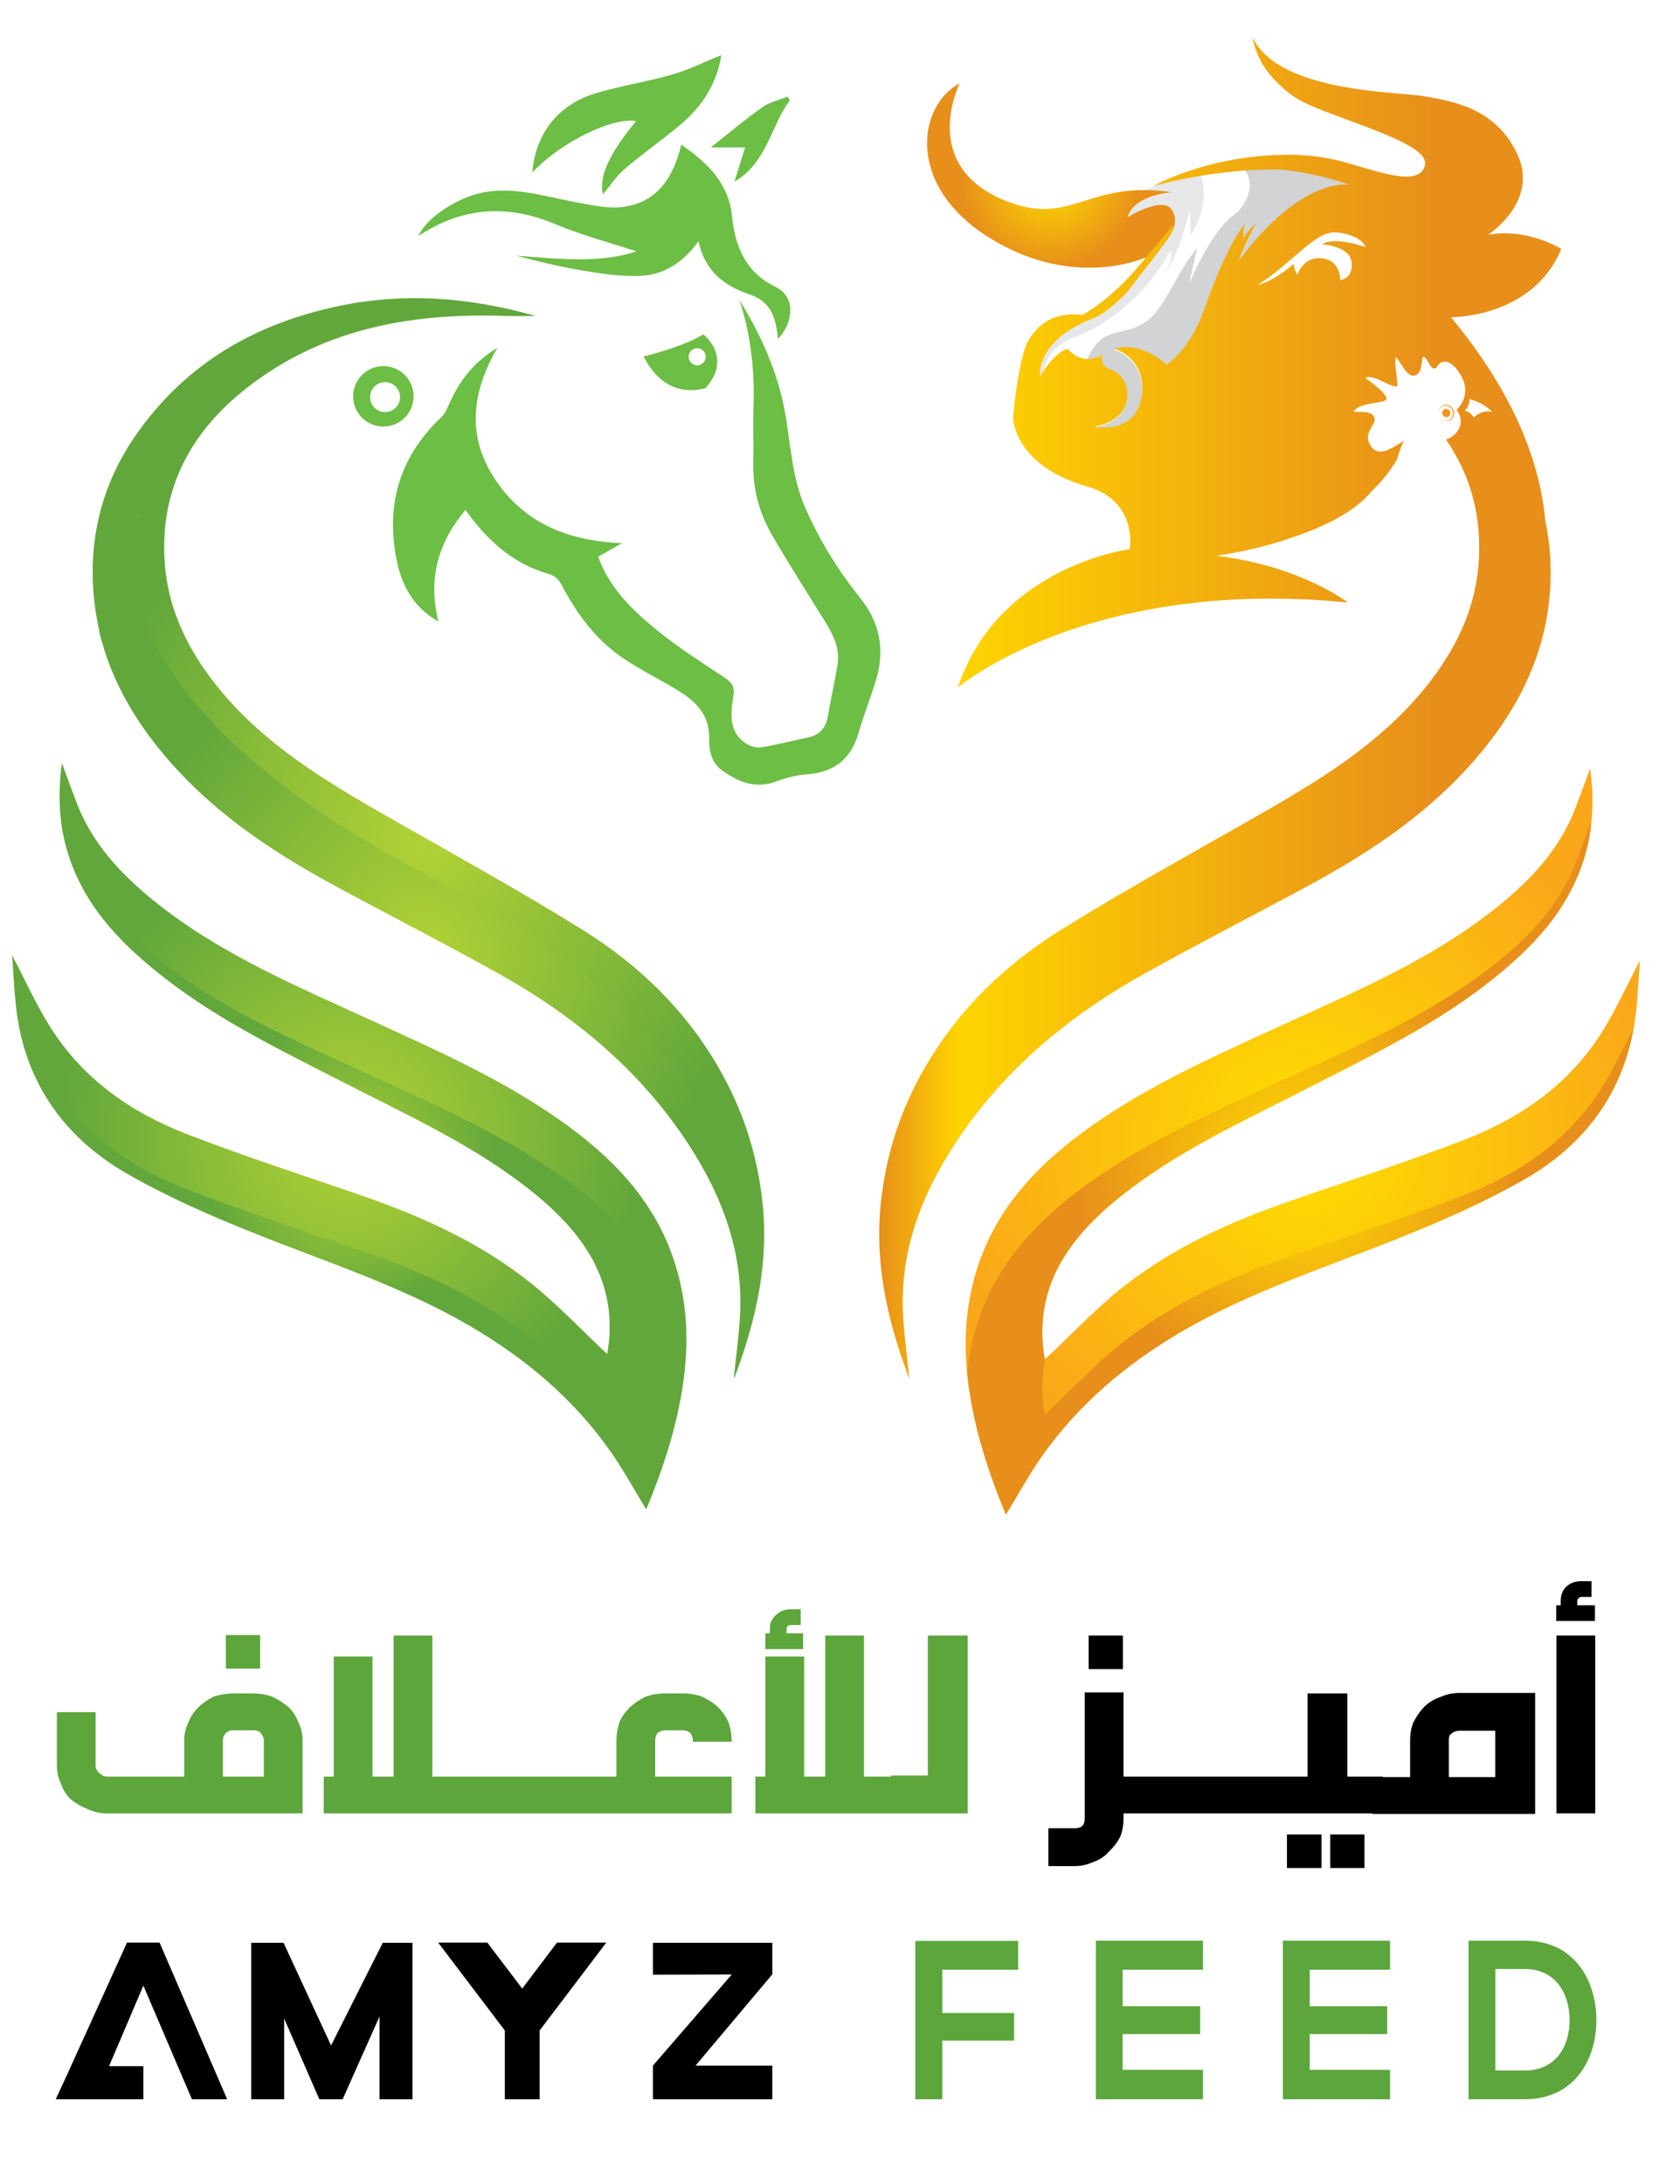 <?xml version="1.0" encoding="utf-8"?>
<!-- Generator: Adobe Illustrator 16.0.0, SVG Export Plug-In . SVG Version: 6.00 Build 0)  -->
<!DOCTYPE svg PUBLIC "-//W3C//DTD SVG 1.1//EN" "http://www.w3.org/Graphics/SVG/1.1/DTD/svg11.dtd">
<svg version="1.1" id="Layer_1" xmlns="http://www.w3.org/2000/svg" xmlns:xlink="http://www.w3.org/1999/xlink" x="0px" y="0px"
	 width="138.746px" height="180.371px" viewBox="0 0 138.746 180.371" enable-background="new 0 0 138.746 180.371"
	 xml:space="preserve">
<g>
	<g>
		<rect x="18.654" y="135.033" fill="#5CA63C" width="2.83" height="2.771"/>
		<path fill="#5CA63C" d="M23.814,140.97c-0.436-0.352-0.893-0.643-1.372-0.868c-0.5-0.166-1.022-0.247-1.567-0.247h-1.546
			c-0.545,0-1.11,0.081-1.655,0.247c-0.957,0.476-1.742,1.179-2.09,2.089c-0.238,0.479-0.369,0.975-0.369,1.49v3.041H8.813
			c-0.196,0-0.348-0.063-0.458-0.186c-0.13-0.063-0.218-0.146-0.283-0.25c-0.108-0.123-0.175-0.27-0.175-0.436v-4.447h-3.2v4.447
			c0,0.52,0.13,1.034,0.37,1.553c0.174,0.477,0.436,0.869,0.807,1.222c0.436,0.352,0.893,0.601,1.371,0.786
			c0.501,0.229,1.024,0.352,1.568,0.352H24.99v-6.082c0-0.518-0.13-1.014-0.37-1.49C24.446,141.736,24.184,141.322,23.814,140.97z
			 M21.789,146.722h-3.375v-3.041c0-0.249,0.196-0.602,0.459-0.704c0.108-0.063,0.26-0.081,0.457-0.081h1.547
			c0.371,0,0.631,0.104,0.739,0.353c0.108,0.163,0.175,0.31,0.175,0.435L21.789,146.722L21.789,146.722z"/>
		<path fill="#5CA63C" d="M57.94,140.102c-0.479-0.166-1.001-0.247-1.546-0.247h-1.458c-0.546,0-1.067,0.081-1.568,0.247
			c-1.022,0.476-1.764,1.158-2.198,2.089c-0.175,0.52-0.262,1.058-0.262,1.572v2.959h-2.244h-0.871h-4.05h-0.871h-4.053H37.95
			h-2.244v-11.648h-3.2v11.648h-1.742v-9.91h-3.201v9.91h-0.828v3.041H37.95h0.869h4.053h0.871h4.05h0.871h11.76v-3.041h-6.314
			v-2.959c0-0.229,0.064-0.436,0.174-0.62c0.196-0.166,0.414-0.247,0.653-0.247h1.458c0.238,0,0.457,0.081,0.631,0.247
			c0.131,0.188,0.197,0.394,0.197,0.62v0.083h3.201v-0.083c0-0.518-0.088-1.055-0.283-1.572
			C59.727,141.26,58.986,140.578,57.94,140.102z"/>
		<path fill="#5CA63C" d="M66.325,134.887h-1.372v-0.331c0-0.063,0.021-0.145,0.088-0.248l0.086-0.063
			c0.065-0.021,0.131-0.041,0.196-0.041h0.806V132.9h-0.806c-0.501,0-0.937,0.166-1.284,0.519c-0.152,0.146-0.262,0.312-0.371,0.519
			c-0.064,0.187-0.086,0.394-0.086,0.619v0.331h-0.371v1.304h3.114V134.887L66.325,134.887z"/>
		<polygon fill="#5CA63C" points="76.627,146.639 73.6,146.639 73.6,146.722 71.355,146.722 71.355,135.074 68.155,135.074 
			68.155,146.722 66.412,146.722 66.412,136.812 63.213,136.812 63.213,146.722 62.385,146.722 62.385,149.763 73.6,149.763 
			74.469,149.763 79.916,149.763 79.916,135.074 76.627,135.074 		"/>
		<rect x="89.909" y="135.074" width="2.832" height="2.771"/>
		<rect x="106.286" y="151.502" width="2.854" height="2.772"/>
		<rect x="109.859" y="151.502" width="2.83" height="2.772"/>
		<path d="M118.918,140.165c-0.502,0.165-0.916,0.435-1.285,0.786c-0.369,0.393-0.674,0.826-0.914,1.304
			c-0.174,0.455-0.262,0.952-0.262,1.469v3.041h-2.244v-0.041h-2.938v-6.868h-3.289v6.868h-2.242h-0.869h-4.053h-0.871H95.9h-0.869
			h-2.244v-6.952h-3.201v10.43c0,0.104-0.021,0.248-0.088,0.436c-0.109,0.229-0.369,0.352-0.719,0.352h-2.197v3.125h2.197
			c0.545,0,1.045-0.125,1.547-0.353c0.5-0.166,0.914-0.455,1.283-0.869c0.371-0.354,0.676-0.745,0.916-1.221
			c0.174-0.455,0.262-0.952,0.262-1.47v-0.437h2.244H95.9h4.051h0.871h4.053h0.869h7.602v0.042h13.437v-9.992h-6.207
			C119.963,139.812,119.418,139.936,118.918,140.165z M123.489,146.763h-3.832v-3.041c0-0.186,0.021-0.331,0.088-0.436
			c0.238-0.229,0.457-0.353,0.826-0.353h2.918V146.763z"/>
		<rect x="128.545" y="135.074" width="3.2" height="14.688"/>
		<path d="M131.723,132.572h-1.459v-0.354c0-0.104,0.065-0.229,0.174-0.289c0.066-0.021,0.109-0.042,0.176-0.042h0.826v-1.304
			h-0.826c-0.85,0-1.721,0.477-1.721,1.635v0.354h-0.371v1.303h3.201V132.572z"/>
	</g>
	<g>
		<g>
			<g>
				<path fill="#5CA63C" d="M75.596,173.371v-13.075h8.492v2.377h-6.265v3.571h5.927v2.283h-5.927v4.844H75.596z"/>
				<path fill="#5CA63C" d="M99.35,173.371h-8.846c0-4.358,0-8.735,0-13.094h8.846v2.396h-6.635v3.011h6.399v2.301h-6.399v2.957
					h6.635V173.371z"/>
				<path fill="#5CA63C" d="M114.801,173.371h-8.849c0-4.358,0-8.735,0-13.094h8.849v2.396h-6.635v3.011h6.397v2.301h-6.397v2.957
					h6.635V173.371L114.801,173.371z"/>
				<path fill="#5CA63C" d="M131.838,166.711c0.051,3.313-1.771,6.659-5.91,6.659c-1.453,0-3.189,0-4.644,0v-13.094
					c1.453,0,3.188,0,4.644,0C129.98,160.277,131.786,163.475,131.838,166.711z M123.498,170.996h2.43
					c2.688,0,3.748-2.17,3.699-4.303c-0.052-2.039-1.134-4.078-3.699-4.078h-2.43V170.996z"/>
			</g>
		</g>
		<path d="M15.85,173.371l-4.01-9.385l-2.834,6.653h2.834v2.729H4.604l0.883-1.908l5.003-11.028h2.688l5.582,12.938H15.85z"/>
		<path d="M20.744,173.371v-12.922h2.674l3.924,8.479l4.27-8.479h2.453v12.922h-2.723v-6.834l-3.043,6.834h-1.926l-2.906-6.67v6.67
			H20.744z"/>
		<path d="M41.693,173.371v-5.678l-5.507-7.261h4.06l2.883,3.798L46,160.432h4.071l-5.506,7.261v5.678H41.693z"/>
		<path d="M60.434,163.068l-6.512,0.016v-2.635h9.861v2.604l-6.339,7.54h6.339v2.778h-9.861v-2.778L60.434,163.068z"/>
	</g>
	<g>
		<path fill="#E6E7E8" d="M96.78,17.333c0.537,0.844,0.188,1.702-0.424,2.503c-0.812,1.189-2.272,2.948-2.574,3.387
			c-0.479,0.694-1.055,1.323-1.705,1.866c-0.313,0.282-0.524,0.449-0.875,0.688c-0.271,0.153-0.401,0.319-0.817,0.476l0.002,0.001
			c-4.914,1.829-4.504,4.846-4.504,4.846c0.11-0.189,0.223-0.357,0.328-0.517c0.16-1.021,0.83-2.09,2.639-2.781
			c5.318-2.032,7.805-7.125,7.805-7.125c0.303,0.833-0.453,1.816-0.453,1.816c1.02-0.954,2.094-5.209,2.094-5.209v2.223
			c1.498-2.359,1.158-4.185,0.875-4.987c-1.168,0.192-2.426,0.452-3.752,0.798c-0.297,0.133-0.584,0.264-0.863,0.385
			c0.685,0.003,1.429,0.054,2.257,0.177c0,0-3.132,0.167-3.689,2.061C93.118,17.941,96.018,16.133,96.78,17.333z"/>
		
			<radialGradient id="SVGID_1_" cx="436.133" cy="603.268" r="29.367" gradientTransform="matrix(1 0 0 1 -328.539 -509)" gradientUnits="userSpaceOnUse">
			<stop  offset="0" style="stop-color:#FFDF00"/>
			<stop  offset="1" style="stop-color:#FAA819"/>
		</radialGradient>
		<path fill="url(#SVGID_1_)" d="M86.28,112.283c-0.983-5.678,1.726-9.756,5.944-13.211c4.834-3.957,10.488-6.479,15.978-9.304
			c4.957-2.551,9.996-4.981,14.44-8.407c3.837-2.957,7.154-6.324,8.4-11.242c0.545-2.141,0.594-4.282,0.287-6.666
			c-0.445,1.205-0.818,2.224-1.201,3.238c-1.272,3.375-3.639,5.912-6.371,8.125c-5.438,4.406-11.84,7.078-18.121,9.959
			c-5.225,2.396-10.479,4.723-15.225,8.026c-4.521,3.149-8.252,6.931-9.844,12.396c-0.801,2.75-0.984,5.526-0.676,8.4
			c0.434,3.99,1.625,7.73,3.18,11.486c0.979-1.604,1.842-3.195,2.869-4.674c3.068-4.411,7.082-7.785,11.709-10.481
			c5.586-3.255,11.713-5.219,17.672-7.599c3.637-1.452,7.264-3.029,10.646-4.978c5.244-3.02,8.459-7.608,9.146-13.758
			c0.154-1.382,0.211-2.774,0.322-4.264c-1.095,2.081-1.992,4.096-3.156,5.942c-2.664,4.227-6.597,7.004-11.153,8.782
			c-4.906,1.913-9.935,3.513-14.906,5.248c-4.853,1.695-9.498,3.831-13.535,7.035C90.42,108.144,88.42,110.283,86.28,112.283z"/>
		
			<radialGradient id="SVGID_2_" cx="435.924" cy="605.544" r="28.026" gradientTransform="matrix(1 0 0 1 -328.539 -509)" gradientUnits="userSpaceOnUse">
			<stop  offset="0" style="stop-color:#FFDF00"/>
			<stop  offset="0.656" style="stop-color:#E78F1A"/>
		</radialGradient>
		<path fill="url(#SVGID_2_)" d="M130.131,71.25c-1.273,3.374-3.638,5.91-6.371,8.125c-5.438,4.406-11.84,7.078-18.121,9.958
			c-5.225,2.396-10.479,4.723-15.225,8.026c-4.521,3.149-8.251,6.93-9.843,12.396c-0.353,1.206-0.563,2.42-0.688,3.642
			c0.008,0.067,0.006,0.135,0.014,0.203c0.436,3.99,1.625,7.731,3.18,11.486c0.979-1.604,1.842-3.195,2.869-4.674
			c3.068-4.411,7.082-7.785,11.709-10.481c5.586-3.255,11.713-5.219,17.672-7.599c3.637-1.452,7.264-3.029,10.646-4.979
			c4.84-2.785,7.926-6.929,8.914-12.381c-0.855,1.694-1.642,3.335-2.603,4.859c-2.664,4.227-6.596,7.004-11.153,8.781
			c-4.906,1.914-9.935,3.512-14.906,5.248c-4.852,1.694-9.496,3.832-13.537,7.035c-2.268,1.801-4.268,3.938-6.404,5.938
			c-0.289-1.66-0.254-3.182,0.035-4.594c-0.012,0.014-0.021,0.024-0.035,0.035c-0.984-5.678,1.725-9.756,5.943-13.211
			c4.834-3.957,10.488-6.479,15.977-9.303c4.959-2.551,9.996-4.982,14.441-8.406c3.838-2.957,7.154-6.326,8.4-11.244
			c0.145-0.561,0.248-1.123,0.325-1.689c-0.019-0.141-0.021-0.275-0.038-0.418C130.885,69.215,130.514,70.236,130.131,71.25z"/>
		<g>
			
				<radialGradient id="SVGID_3_" cx="452.775" cy="551.531" r="0.502" gradientTransform="matrix(1 0 0 1 -328.539 -509)" gradientUnits="userSpaceOnUse">
				<stop  offset="0" style="stop-color:#FFDF00"/>
				<stop  offset="0.718" style="stop-color:#E8921A"/>
				<stop  offset="0.813" style="stop-color:#E78F1A"/>
			</radialGradient>
			<path fill="url(#SVGID_3_)" d="M124.465,43.203c-0.211-0.867-0.455-1.344-0.455-1.344L124.465,43.203z"/>
			
				<radialGradient id="SVGID_4_" cx="429.28" cy="587.525" r="31.331" gradientTransform="matrix(1 0 0 1 -328.539 -509)" gradientUnits="userSpaceOnUse">
				<stop  offset="0" style="stop-color:#FFDF00"/>
				<stop  offset="0.718" style="stop-color:#E8921A"/>
				<stop  offset="0.813" style="stop-color:#E78F1A"/>
			</radialGradient>
			<path fill="url(#SVGID_4_)" d="M78.678,94.734c3.961-6.179,9.428-10.752,15.772-14.298c4.41-2.463,8.912-4.763,13.358-7.163
				c4.81-2.594,9.365-5.55,13.125-9.576c3.144-3.365,5.525-7.164,6.558-11.567l-3.026-8.927c0.973,3.97,1.271,16.246-25.552,29.856
				c-32.686,16.585-23.829,40.788-23.829,40.788c-0.189-1.891-0.423-3.555-0.515-5.229C74.295,103.513,75.973,98.951,78.678,94.734z
				"/>
		</g>
		<path fill="#D1D3D4" d="M101.825,17.807c1.619-1.209,1.662-3.14,0.942-3.755c3.058-0.307,4.888-0.093,8.767,1.219
			c0,0-4.021-0.625-9.267,6.392c0,0,0.521-1.452,1.455-3.084c0,0-0.653,0.524-1.061,1.217c0,0-0.111-0.57,0.125-1.189
			c0,0-1.441,1.548-3.354,7.018c-1.225,3.501-3.131,4.578-3.131,4.578s-1.938-1.948-4.319-1.319c0,0,2.772,0.774,2.26,3.971
			c-0.517,3.197-3.916,2.448-3.916,2.448s2.447-0.258,2.724-2.255c0.274-1.998-1.455-2.492-1.455-2.492s-0.779-0.199-0.59-1.186
			c0,0-0.533,0.385-1.25,0.364c0.295-0.675,0.83-1.618,1.637-1.981c1.313-0.592,2.25-0.306,3.596-1.477
			c1.344-1.171,2.418-4.163,3.898-5.784c0,0-0.353,1.367-0.688,2.977C98.196,23.466,99.943,19.214,101.825,17.807z"/>
		
			<radialGradient id="SVGID_5_" cx="363.922" cy="578.236" r="37.142" gradientTransform="matrix(1 0 0 1 -328.539 -509)" gradientUnits="userSpaceOnUse">
			<stop  offset="0" style="stop-color:#B2D235"/>
			<stop  offset="0.818" style="stop-color:#62A73B"/>
		</radialGradient>
		<path fill="url(#SVGID_5_)" d="M60.637,113.847c0.19-1.891,0.424-3.555,0.515-5.229c0.274-5.105-1.403-9.67-4.106-13.885
			c-3.963-6.181-9.428-10.754-15.775-14.3c-4.41-2.463-8.911-4.763-13.358-7.163c-4.809-2.594-9.366-5.551-13.125-9.576
			c-3.731-3.994-6.413-8.588-7.005-14.096c-0.525-4.892,0.555-9.5,3.396-13.606c4.123-5.957,9.897-9.294,16.902-10.74
			c5.461-1.127,10.822-0.676,16.147,0.844c-0.831,0-1.663,0.025-2.493-0.004c-7.938-0.274-15.434,1.113-21.757,6.271
			c-4.497,3.668-6.862,8.461-6.351,14.379c0.316,3.671,1.894,6.877,4.159,9.754c3.906,4.955,9.202,8.085,14.567,11.141
			c5.236,2.982,10.515,5.902,15.635,9.075c5.383,3.336,9.702,7.771,12.461,13.563c1.331,2.793,2.141,5.726,2.499,8.824
			C63.541,104.211,62.463,108.998,60.637,113.847z"/>
		<g>
			<path fill="#6CBE45" d="M61.059,24.758c1.763,2.866,3.148,5.903,3.76,9.235c0.488,2.654,0.555,5.374,1.673,7.92
				c1.192,2.714,2.718,5.197,4.563,7.494c1.604,1.998,2.025,4.224,1.32,6.65c-0.437,1.503-1.043,2.956-1.468,4.463
				c-0.623,2.211-2.053,3.274-4.312,3.434c-0.838,0.06-1.688,0.283-2.479,0.58c-1.72,0.646-3.136,0.061-4.497-0.922
				c-0.932-0.672-1.058-1.732-1.054-2.705c0.008-1.848-1.045-2.93-2.431-3.795c-1.541-0.965-3.203-1.75-4.703-2.772
				c-2.209-1.508-3.784-3.621-5.014-5.97c-0.293-0.56-0.57-0.821-1.209-1.006c-2.924-0.846-5.029-2.816-6.77-5.25
				c-2.223,2.662-3.13,5.648-2.227,9.221c-2.197-1.241-3.107-3.167-3.509-5.346c-0.833-4.537,0.421-8.428,3.813-11.604
				c0.24-0.225,0.384-0.573,0.52-0.887c0.815-1.88,1.939-3.499,4.04-4.771c-2.25,3.903-2.509,7.565-0.008,11.122
				c2.446,3.479,5.987,4.827,10.3,5.014c-0.766,0.434-1.365,0.772-1.966,1.113c0.938,2.61,2.826,4.407,4.819,6.042
				c1.771,1.451,3.727,2.681,5.635,3.955c0.6,0.4,0.834,0.703,0.71,1.532c-0.197,1.313-0.427,2.797,0.88,3.788
				c0.364,0.274,0.932,0.495,1.359,0.432c1.301-0.188,2.576-0.546,3.867-0.806c0.955-0.193,1.506-0.732,1.683-1.695
				c0.26-1.433,0.562-2.857,0.813-4.291c0.248-1.408-0.391-2.57-1.096-3.71c-1.449-2.341-2.939-4.661-4.316-7.044
				c-1.07-1.854-1.604-3.882-1.543-6.053c0.041-1.482-0.031-2.968,0.018-4.45C62.338,30.644,62.023,27.675,61.059,24.758z"/>
			<path fill="#6CBE45" d="M52.571,20.762c-2.088-0.689-4.467-1.312-6.712-2.251c-3.953-1.656-7.668-1.438-11.313,0.989
				c0.688-1.552,3.229-3.162,5.23-3.579c2.68-0.557,5.177,0.307,7.738,0.771c1.291,0.234,2.646,0.563,3.916,0.399
				c2.826-0.365,4.168-2.383,4.834-5.139c2.166,1.476,3.932,3.215,4.191,5.896c0.25,2.601,1.2,4.687,3.59,5.846
				c1.75,0.849,1.449,2.989,0.207,4.296c-0.031-0.259-0.043-0.458-0.076-0.654c-0.232-1.4-0.68-2.489-2.275-3.019
				c-2.014-0.669-3.706-1.9-4.211-4.398c-1.253,1.737-2.809,2.759-4.747,2.861c-1.416,0.074-2.862-0.12-4.271-0.344
				c-2.035-0.323-4.047-0.781-6.049-1.328C46.082,21.378,49.516,21.771,52.571,20.762z"/>
			<path fill="#6CBE45" d="M43.957,14.248c0.293-3.387,2.289-5.651,5.195-6.532c2.102-0.636,4.298-0.963,6.41-1.573
				c1.371-0.396,2.667-1.051,4.01-1.595c-0.352,2.299-1.544,4.197-3.333,5.712c-1.503,1.273-3.134,2.396-4.632,3.674
				c-0.695,0.592-1.209,1.397-1.813,2.114c-0.354-1.455,0.508-3.348,2.741-6.048C50.553,9.67,46.342,11.726,43.957,14.248z"/>
			<path fill="#6CBE45" d="M65.232,8.279c-1.598,2.176-1.898,5.175-4.582,6.724c0.295-0.942,0.59-1.884,0.885-2.825
				c-1.056,0-2.102,0-2.838,0c1.298-1.023,2.725-2.223,4.238-3.304c0.605-0.433,1.396-0.606,2.103-0.897
				C65.104,8.077,65.17,8.178,65.232,8.279z"/>
		</g>
		<path fill="#6CBE45" d="M31.661,30.235c-1.378,0-2.497,1.117-2.497,2.496c0,1.379,1.118,2.496,2.497,2.496
			c1.38,0,2.496-1.117,2.496-2.496C34.157,31.352,33.039,30.235,31.661,30.235z M31.803,34.034c-0.685,0-1.237-0.554-1.237-1.237
			c0-0.684,0.553-1.237,1.237-1.237c0.683,0,1.236,0.554,1.236,1.237S32.485,34.034,31.803,34.034z"/>
		
			<radialGradient id="SVGID_6_" cx="-252.797" cy="602.826" r="29.367" gradientTransform="matrix(-1 0 0 1 -223.953 -509)" gradientUnits="userSpaceOnUse">
			<stop  offset="0" style="stop-color:#B2D235"/>
			<stop  offset="0.818" style="stop-color:#62A73B"/>
		</radialGradient>
		<path fill="url(#SVGID_6_)" d="M50.159,111.838c0.986-5.677-1.726-9.755-5.944-13.211c-4.834-3.958-10.487-6.479-15.976-9.304
			c-4.959-2.549-9.997-4.98-14.442-8.405c-3.838-2.957-7.154-6.326-8.402-11.243c-0.543-2.141-0.594-4.283-0.285-6.665
			c0.445,1.204,0.818,2.224,1.201,3.238c1.273,3.374,3.638,5.911,6.371,8.125c5.438,4.405,11.841,7.077,18.121,9.958
			c5.224,2.396,10.479,4.722,15.224,8.027c4.522,3.147,8.251,6.928,9.842,12.396c0.802,2.751,0.988,5.526,0.677,8.399
			c-0.433,3.992-1.623,7.73-3.177,11.485c-0.979-1.604-1.843-3.192-2.87-4.672c-3.07-4.412-7.082-7.787-11.71-10.481
			c-5.585-3.254-11.712-5.221-17.673-7.601c-3.634-1.451-7.26-3.026-10.646-4.978C5.225,93.888,2.01,89.3,1.322,83.152
			C1.168,81.771,1.111,80.377,1,78.888c1.094,2.082,1.991,4.096,3.155,5.943c2.664,4.226,6.597,7.004,11.155,8.781
			c4.904,1.912,9.933,3.513,14.906,5.248c4.85,1.694,9.498,3.83,13.535,7.035C46.021,107.701,48.022,109.838,50.159,111.838z"/>
		<g>
			
				<radialGradient id="SVGID_7_" cx="-235.401" cy="551.531" r="0.501" gradientTransform="matrix(-1 0 0 1 -223.953 -509)" gradientUnits="userSpaceOnUse">
				<stop  offset="0" style="stop-color:#B2D235"/>
				<stop  offset="0.818" style="stop-color:#62A73B"/>
			</radialGradient>
			<path fill="url(#SVGID_7_)" d="M11.221,43.203c0.213-0.867,0.457-1.344,0.457-1.344L11.221,43.203z"/>
			
				<radialGradient id="SVGID_8_" cx="-258.897" cy="587.525" r="31.331" gradientTransform="matrix(-1 0 0 1 -223.953 -509)" gradientUnits="userSpaceOnUse">
				<stop  offset="0" style="stop-color:#B2D235"/>
				<stop  offset="0.818" style="stop-color:#62A73B"/>
			</radialGradient>
			<path fill="url(#SVGID_8_)" d="M57.01,94.734c-3.963-6.179-9.428-10.752-15.775-14.298c-4.411-2.463-8.912-4.763-13.359-7.163
				c-4.809-2.594-9.365-5.55-13.125-9.576c-3.142-3.365-5.525-7.164-6.557-11.567l3.027-8.927
				c-0.971,3.97-1.272,16.246,25.55,29.856c32.687,16.585,23.831,40.788,23.831,40.788c0.189-1.891,0.423-3.555,0.513-5.229
				C61.391,103.513,59.713,98.951,57.01,94.734z"/>
		</g>
		
			<radialGradient id="SVGID_9_" cx="-253.009" cy="605.103" r="28.025" gradientTransform="matrix(-1 0 0 1 -223.953 -509)" gradientUnits="userSpaceOnUse">
			<stop  offset="0" style="stop-color:#B2D235"/>
			<stop  offset="0.427" style="stop-color:#62A73B"/>
		</radialGradient>
		<path fill="url(#SVGID_9_)" d="M6.311,70.804c1.273,3.374,3.638,5.912,6.371,8.126c5.438,4.406,11.841,7.078,18.121,9.958
			c5.225,2.396,10.479,4.725,15.224,8.028c4.522,3.149,8.251,6.929,9.842,12.396c0.353,1.206,0.565,2.42,0.688,3.641
			c-0.006,0.068-0.006,0.137-0.014,0.203c-0.432,3.992-1.623,7.731-3.176,11.486c-0.979-1.604-1.843-3.193-2.87-4.672
			c-3.069-4.412-7.083-7.787-11.71-10.482c-5.585-3.254-11.712-5.22-17.672-7.6c-3.635-1.451-7.261-3.027-10.646-4.977
			c-4.84-2.785-7.924-6.928-8.914-12.381c0.856,1.694,1.641,3.336,2.602,4.86c2.664,4.226,6.596,7.003,11.155,8.781
			c4.905,1.913,9.933,3.511,14.907,5.249c4.849,1.693,9.496,3.831,13.535,7.033c2.268,1.801,4.269,3.938,6.405,5.938
			c0.288-1.659,0.252-3.182-0.036-4.592c0.012,0.013,0.023,0.022,0.036,0.034c0.986-5.678-1.726-9.756-5.944-13.211
			c-4.834-3.958-10.488-6.479-15.976-9.305c-4.959-2.549-9.997-4.979-14.442-8.404c-3.838-2.957-7.154-6.326-8.402-11.243
			c-0.143-0.562-0.246-1.124-0.324-1.69c0.016-0.141,0.021-0.274,0.039-0.418C5.555,68.771,5.928,69.791,6.311,70.804z"/>
		<path fill="#6CBE45" d="M58.971,31.011c0.195-0.378,0.267-0.808,0.261-1.231c-0.022-0.844-0.507-1.636-1.142-2.168
			c-0.758,0.454-1.574,0.787-2.399,1.072c-0.42,0.149-0.843,0.288-1.271,0.413c-0.42,0.128-0.863,0.248-1.281,0.342l0.41,0.69
			c0.166,0.212,0.303,0.446,0.485,0.641c0.347,0.407,0.759,0.748,1.218,1.005c0.461,0.253,0.976,0.398,1.5,0.437
			c0.512,0.04,1.045-0.016,1.527-0.173c0.125-0.16,0.259-0.313,0.379-0.476C58.76,31.378,58.902,31.211,58.971,31.011z
			 M57.577,30.17c-0.39,0-0.706-0.316-0.706-0.706s0.316-0.706,0.706-0.706s0.705,0.316,0.705,0.706S57.967,30.17,57.577,30.17z"/>
		
			<radialGradient id="SVGID_10_" cx="475.091" cy="603.826" r="0" gradientTransform="matrix(0.974 0.226 -0.226 0.974 -217.734 -662.892)" gradientUnits="userSpaceOnUse">
			<stop  offset="0" style="stop-color:#FFDF00"/>
			<stop  offset="1" style="stop-color:#FAA819"/>
		</radialGradient>
		<path fill="url(#SVGID_10_)" d="M108.877,32.534"/>
		<g>
			<g>
				<path fill="#F7941E" d="M118.857,34.368c0.133,0.312,0.531,0.482,0.826,0.324c0.301-0.144,0.404-0.533,0.268-0.815
					c-0.119-0.29-0.479-0.471-0.785-0.343C118.85,33.65,118.711,34.063,118.857,34.368z M118.857,34.368
					c-0.146-0.301-0.035-0.723,0.289-0.877c0.32-0.169,0.748,0.015,0.891,0.348c0.154,0.327,0.008,0.769-0.334,0.896
					C119.373,34.875,118.984,34.679,118.857,34.368z"/>
			</g>
		</g>
		<path fill="#F7941E" d="M119.174,34.306c0.11,0.155,0.319,0.194,0.467,0.084c0.146-0.109,0.176-0.325,0.063-0.481
			c-0.109-0.156-0.318-0.194-0.465-0.084C119.092,33.934,119.063,34.149,119.174,34.306z"/>
		
			<radialGradient id="SVGID_11_" cx="415.344" cy="523.687" r="9.106" gradientTransform="matrix(1 0 0 1 -328.539 -509)" gradientUnits="userSpaceOnUse">
			<stop  offset="0" style="stop-color:#FFDF00"/>
			<stop  offset="0.813" style="stop-color:#E78F1A"/>
		</radialGradient>
		<path fill="url(#SVGID_11_)" d="M79.262,6.88c0,0-3.531,6.954,4.037,9.798c5.276,1.983,6.537-1.832,13.51-0.798
			c0,0-3.133,0.167-3.689,2.061c0,0,2.9-1.808,3.662-0.609c1.227,1.928-2.17,3.929-2.752,5.162l0.582-1.232
			c0,0-5.883,2.734-12.891-1.617C74.745,15.314,75.809,8.697,79.262,6.88z"/>
		
			<linearGradient id="SVGID_12_" gradientUnits="userSpaceOnUse" x1="401.149" y1="567.474" x2="457.478" y2="567.474" gradientTransform="matrix(1 0 0 1 -328.539 -509)">
			<stop  offset="0" style="stop-color:#E78F1A"/>
			<stop  offset="0.117" style="stop-color:#FFD400"/>
			<stop  offset="0.813" style="stop-color:#E78F1A"/>
		</linearGradient>
		<path fill="url(#SVGID_12_)" d="M119.834,26.2c0,0,6.76,0.08,9.104-5.644c0,0-2.796-1.762-6.043-1.167c0,0,4.198-2.696,2.45-6.582
			c-1.746-3.886-5.418-4.458-7.741-4.857c-2.32-0.397-11.996-0.317-14.147-4.854c0,0,0.211,1.869,1.784,3.474
			c1.104,1.13,1.728,1.706,4.351,2.694c4.451,1.678,8.463,2.968,8.082,4.412c-0.563,2.133-5.07-0.076-8.074-0.616
			c-0.814-0.146-1.635-0.237-2.441-0.268v-0.001c-0.037-0.001-0.072-0.001-0.107-0.001c-0.176-0.006-0.35-0.009-0.521-0.008
			c-6.721-0.028-11.285,2.581-11.285,2.581c4.602-1.222,8.404-1.389,10.381-1.369c1.592,0.137,3.549,0.489,5.83,1.262
			c0,0-3.902-0.765-9.156,6.282c0,0,0.523-1.458,1.461-3.097c0,0-0.655,0.526-1.063,1.222c0,0-0.111-0.571,0.125-1.193
			c0,0-1.443,1.555-3.361,7.046c-1.229,3.516-3.135,4.598-3.135,4.598s-1.938-1.954-4.32-1.321c0,0,2.773,0.774,2.258,3.984
			c-0.52,3.209-3.918,2.459-3.918,2.459s2.447-0.26,2.726-2.266c0.276-2.005-1.453-2.5-1.453-2.5s-0.78-0.2-0.59-1.19
			c0,0-1.492,1.084-2.845-0.47c0,0-1.036,0.153-2.299,2.29c0,0-0.41-3.018,4.504-4.846l-0.002-0.001
			c0.416-0.157,0.55-0.322,0.818-0.476c0.35-0.239,0.561-0.406,0.875-0.688c0.65-0.543,1.227-1.172,1.703-1.866
			c0.477-0.692,3.844-4.672,2.979-4.512c-0.512,0.659-2.924,3.529-3.474,4.115c-0.545,0.588-1.12,1.136-1.729,1.644l-0.225,0.194
			c-0.074,0.064-0.158,0.12-0.236,0.18l-0.469,0.363c-0.33,0.219-0.646,0.465-0.992,0.665c-0.074,0.05-0.154,0.099-0.238,0.145
			c-1.248-0.177-3.377-0.058-4.611,2.375c-0.607,1.391-1.074,5.141-1.111,6.01c-0.03,0.733,0.521,4.171,6.136,5.784
			c4.18,1.2,3.491,5.173,3.491,5.173s-10.85,1.342-14.205,11.428c0,0,10.757-9.162,32.22-7.024c0,0-3.938-3.047-10.853-3.858
			c0,0,0.221-0.033,0.601-0.099c2.187-0.364,4.078-0.854,5.717-1.44c2.492-0.842,5.084-2.07,6.481-3.785
			c0.896-0.852,1.58-1.742,2.107-2.635c0.256-0.915,0.564-1.54,0.564-1.54c-0.865,0.509-2.086,1.506-2.77,0.365
			c-0.687-1.14,0.696-1.748,0.282-2.395c-0.412-0.646-1.854-0.145-1.586-0.483c0.437-0.544,1.688-0.561,2.42-0.768
			c0.955-0.271-1.59-1.896-1.512-1.92c0.077-0.025,0.321-0.241,1.452,0.316c1.132,0.556,1.162,0.422,1.191,0.263
			c0.029-0.159-0.426-2.834,0.018-2.125c0.718,1.154,1.084,1.591,1.589,1.267c0.502-0.324,0.325-1.401,0.521-1.443
			c0.19-0.042,0.497,0.567,0.497,0.567c0.507,0.891,0.716-0.027,0.945-0.102c0.228-0.075,0.78-0.341,1.58,0.91
			c1.141,1.787-0.271,2.977-0.271,2.977s0.975,1.214-0.369,2.218c-0.176,0.131-0.347,0.208-0.51,0.247
			c2.053,2.972,3.024,6.453,2.682,10.451c-0.316,3.671-1.896,6.878-4.158,9.754c-3.906,4.955-9.203,8.085-14.57,11.142
			c-5.234,2.981-10.514,5.901-15.633,9.074c-5.385,3.336-9.703,7.771-12.463,13.563c-1.33,2.793-2.141,5.727-2.498,8.826
			c-0.592,5.104,0.486,9.893,2.313,14.741c-0.189-1.891-0.422-3.555-0.515-5.228c-0.274-5.106,1.401-9.67,4.106-13.887
			c3.961-6.18,9.427-10.754,15.773-14.297c4.41-2.464,8.912-4.764,13.357-7.164c4.811-2.594,9.367-5.551,13.125-9.576
			c3.729-3.994,6.414-8.588,7.006-14.096c0.24-2.256,0.139-4.449-0.316-6.563C127.221,38.499,125.264,32.75,119.834,26.2z
			 M109.202,20.179c0,0,2.154,0.131,2.392,1.338c0.291,1.478-0.914,1.621-0.914,1.621s0.09-1.601-1.486-1.801
			c-1.574-0.2-2.059,1.38-2.059,1.38c-0.313-0.585-0.277-0.934-0.277-0.934c-1.953,1.639-2.963,1.734-2.963,1.734
			c1.361-0.906,1.521-1.082,3.068-2.392c1.547-1.31,2.396-2.063,3.584-1.914c1.942,0.245,2.244,1.196,2.244,1.196
			C109.932,19.464,109.202,20.179,109.202,20.179z M121.73,34.465c-0.314-0.444-0.791-0.583-0.791-0.583
			c0.432-0.187,0.422-0.93,0.422-0.93c1.336,0.387,1.871,1.07,1.871,1.07C122.387,33.798,121.73,34.465,121.73,34.465z"/>
	</g>
</g>
</svg>
